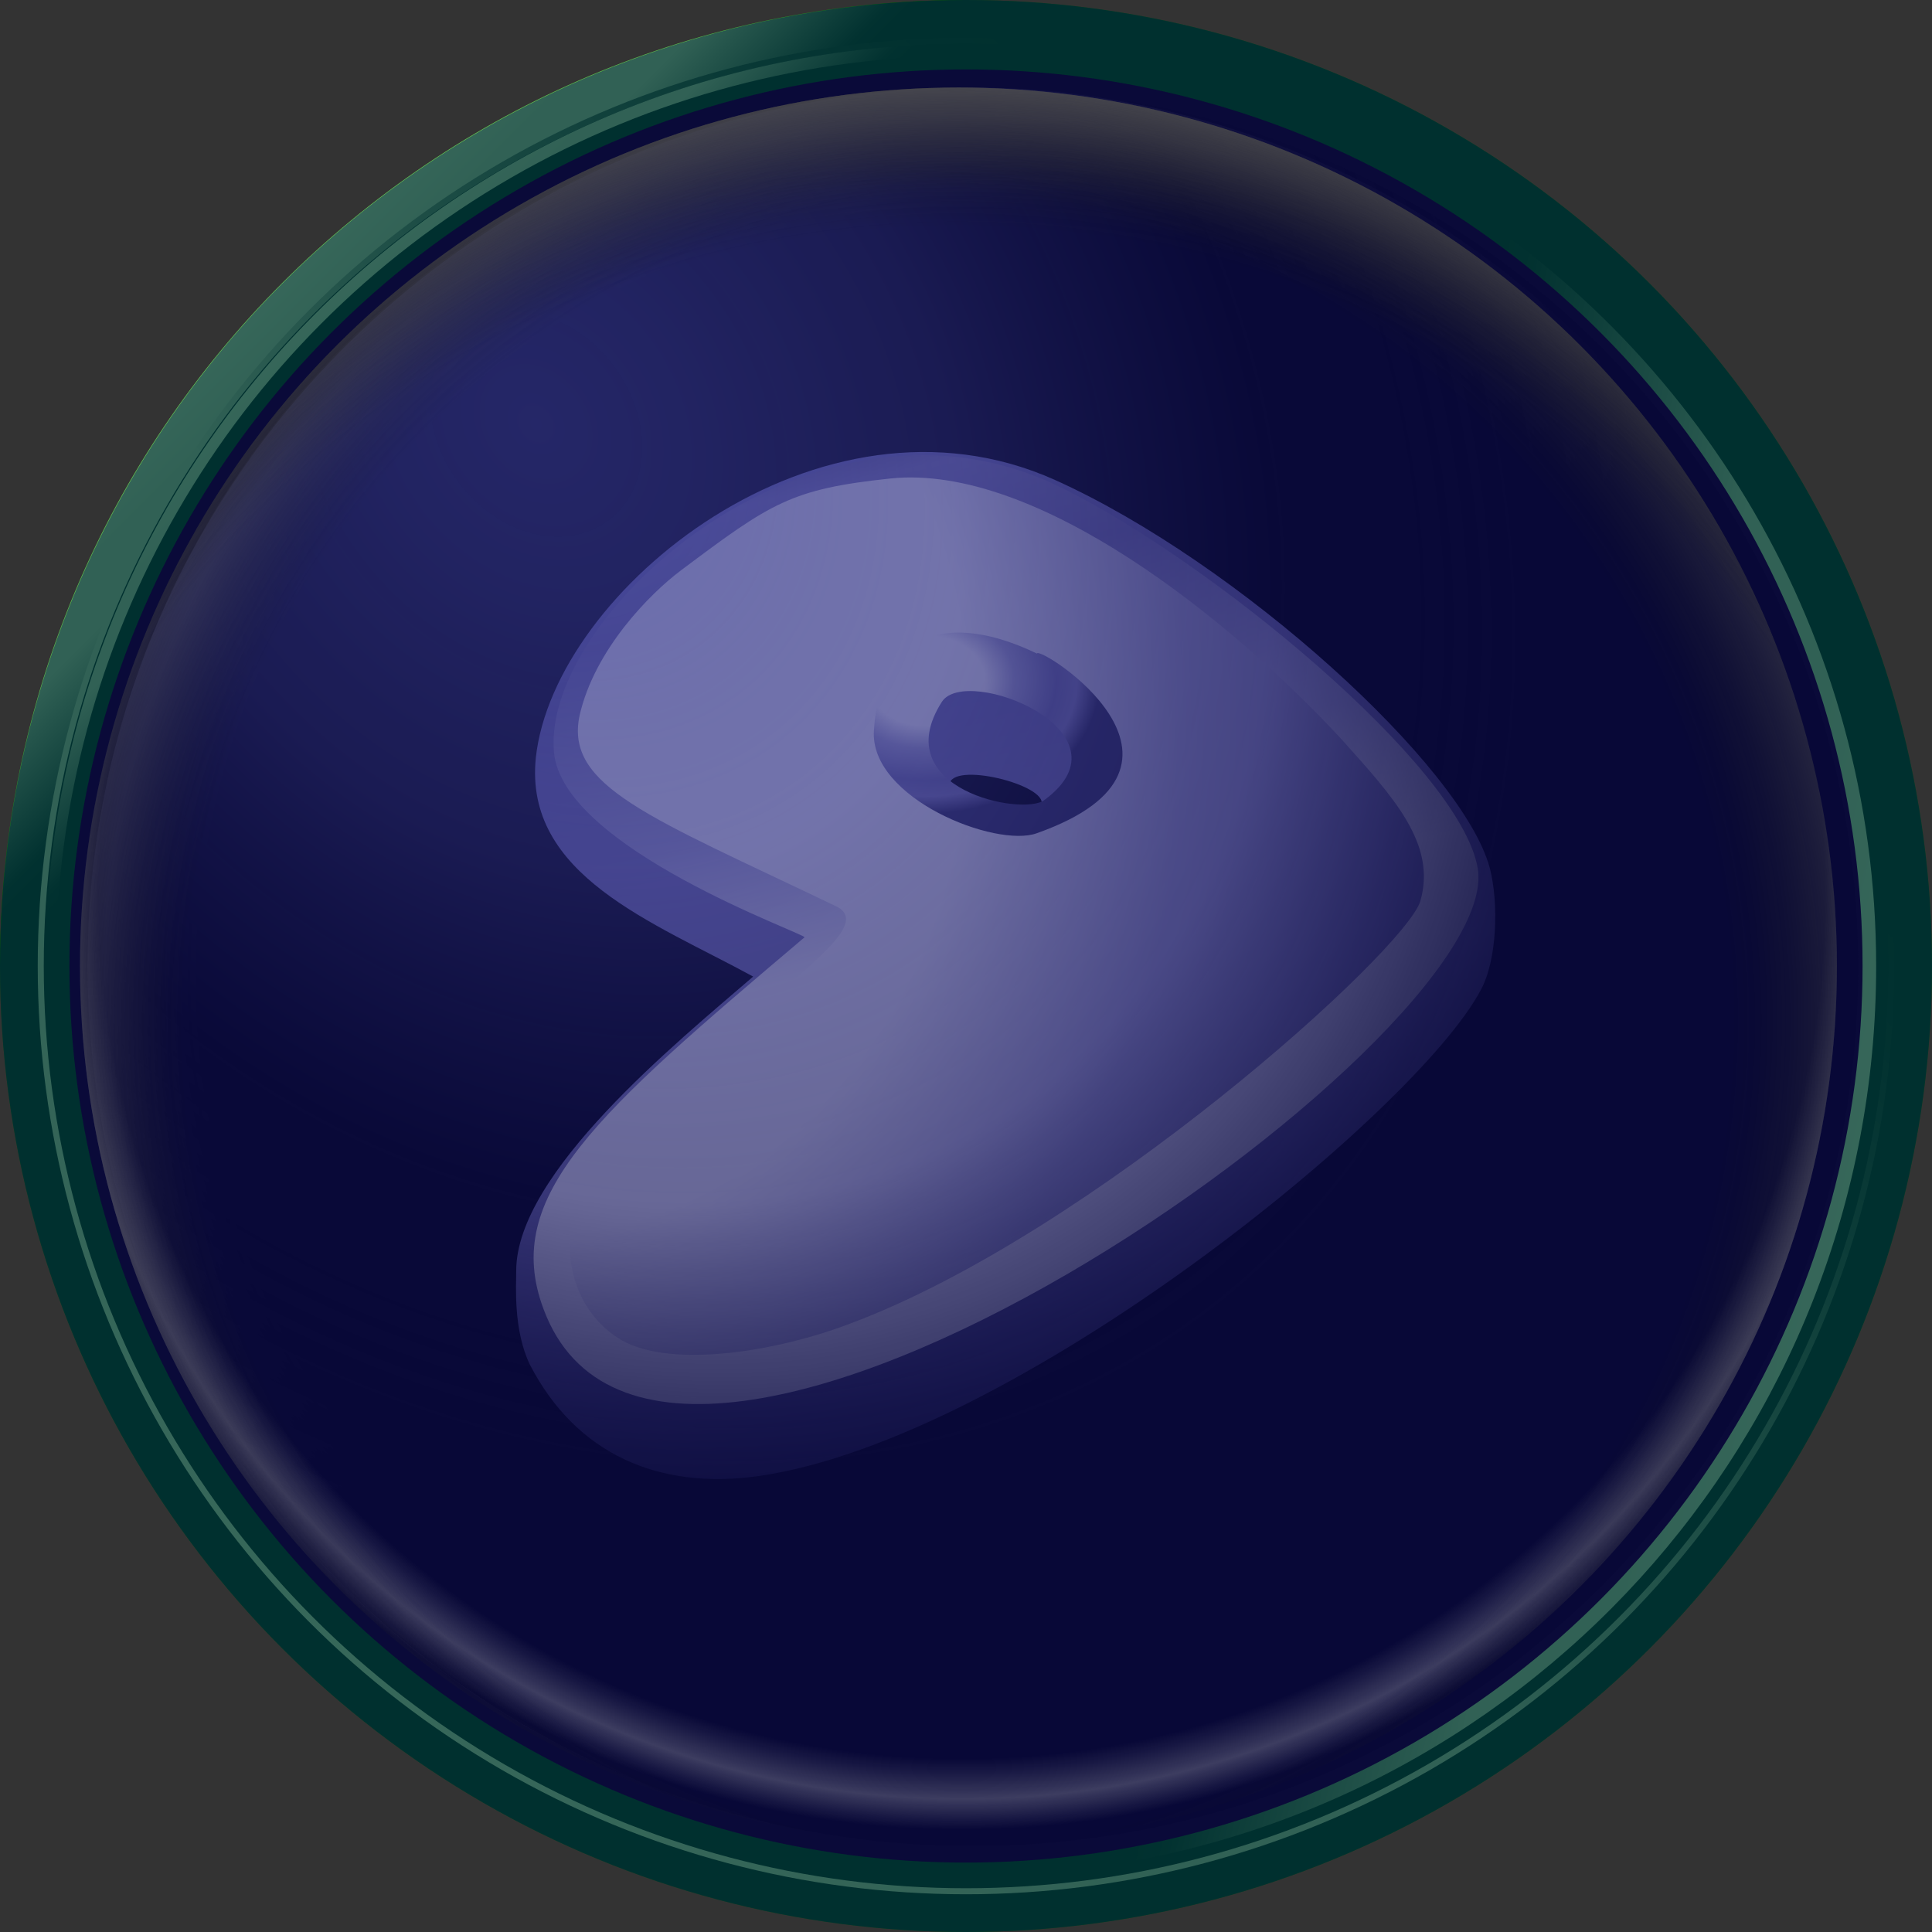 <?xml version="1.0" encoding="utf-8"?>
<!-- Generator: Adobe Illustrator 23.0.1, SVG Export Plug-In . SVG Version: 6.00 Build 0)  -->
<svg version="1.1" id="os_x5F_gentoo" xmlns="http://www.w3.org/2000/svg" xmlns:xlink="http://www.w3.org/1999/xlink" x="0px"
	 y="0px" viewBox="0 0 128 128" style="enable-background:new 0 0 128 128;" xml:space="preserve">
<rect x="0" y="0" width="128" height="128" fill="#333333" stroke="none"/>
<g id="Base_Disc">
	<g>
		<ellipse style="fill:#006000;" cx="64" cy="64" rx="64" ry="64"/>
		
			<linearGradient id="SVGID_1_" gradientUnits="userSpaceOnUse" x1="18.727" y1="-1564.631" x2="31.997" y2="-1577.902" gradientTransform="matrix(1 0 0 -1 0 -1545.89)">
			<stop  offset="0" style="stop-color:#6DCE55"/>
			<stop  offset="0.229" style="stop-color:#62C24C"/>
			<stop  offset="0.402" style="stop-color:#62C24C"/>
			<stop  offset="0.821" style="stop-color:#046403"/>
			<stop  offset="0.889" style="stop-color:#006000"/>
			<stop  offset="1" style="stop-color:#006000"/>
		</linearGradient>
		<path style="fill:url(#SVGID_1_);" d="M0,64C0,28.6,28.6,0,64,0C53.6,10.4,0,64,0,64z"/>
	</g>
	
		<linearGradient id="SVGID_2_" gradientUnits="userSpaceOnUse" x1="20.558" y1="2339.9" x2="107.499" y2="2252.959" gradientTransform="matrix(1 0 0 1 0 -2232.43)">
		<stop  offset="0" style="stop-color:#6DCE55"/>
		<stop  offset="0.229" style="stop-color:#62C24C"/>
		<stop  offset="0.402" style="stop-color:#62C24C"/>
		<stop  offset="0.821" style="stop-color:#046403"/>
		<stop  offset="0.889" style="stop-color:#006000"/>
		<stop  offset="1" style="stop-color:#006000"/>
	</linearGradient>
	<ellipse style="fill:url(#SVGID_2_);" cx="64" cy="64" rx="61.5" ry="61.5"/>
	<g>
		<ellipse style="fill:#006000;" cx="64" cy="64" rx="61.1" ry="61.1"/>
		
			<linearGradient id="SVGID_3_" gradientUnits="userSpaceOnUse" x1="-26.268" y1="-1590.18" x2="-13.622" y2="-1602.826" gradientTransform="matrix(1 0 0 -1 47.1 -1569.39)">
			<stop  offset="0" style="stop-color:#6DCE55"/>
			<stop  offset="0.229" style="stop-color:#62C24C"/>
			<stop  offset="0.402" style="stop-color:#62C24C"/>
			<stop  offset="0.821" style="stop-color:#046403"/>
			<stop  offset="0.889" style="stop-color:#006000"/>
			<stop  offset="1" style="stop-color:#006000"/>
		</linearGradient>
		<path style="fill:url(#SVGID_3_);" d="M3,64C3,30.3,30.3,2.9,64,2.9C54.1,12.9,3,64,3,64z"/>
	</g>
	<ellipse style="fill:#006000;" cx="64" cy="64" rx="60.3" ry="60.3"/>
	
		<linearGradient id="SVGID_4_" gradientUnits="userSpaceOnUse" x1="122.745" y1="-1623.347" x2="82.182" y2="-1613.982" gradientTransform="matrix(1 0 0 -1 0 -1545.89)">
		<stop  offset="0" style="stop-color:#6DCE55"/>
		<stop  offset="0.229" style="stop-color:#62C24C"/>
		<stop  offset="0.402" style="stop-color:#62C24C"/>
		<stop  offset="0.821" style="stop-color:#046403"/>
		<stop  offset="0.889" style="stop-color:#006000"/>
		<stop  offset="1" style="stop-color:#006000"/>
	</linearGradient>
	<path style="fill:url(#SVGID_4_);" d="M95,12.4L70.2,124c30.4-3.1,54.1-28.7,54.1-60C124.3,42.1,112.5,22.9,95,12.4z"/>
	<ellipse id="Black_Fill" style="fill:#141414;" cx="64" cy="64" rx="59.4" ry="59.4"/>
</g>
<g id="Black_Fill_with_Highlights">
	<ellipse id="Black_Fill_2_" style="fill:#141414;" cx="64" cy="64" rx="58.2" ry="58.2"/>
	
		<radialGradient id="SVGID_5_" cx="110.186" cy="2340.073" r="111.936" gradientTransform="matrix(0.572 0 0 0.572 1.055 -1273.781)" gradientUnits="userSpaceOnUse">
		<stop  offset="0" style="stop-color:#141414;stop-opacity:0"/>
		<stop  offset="0.791" style="stop-color:#141414;stop-opacity:0"/>
		<stop  offset="0.892" style="stop-color:#C8C8C8;stop-opacity:0.2"/>
		<stop  offset="1" style="stop-color:#000000;stop-opacity:0"/>
	</radialGradient>
	<ellipse style="fill:url(#SVGID_5_);" cx="64" cy="64" rx="58.2" ry="58.2"/>
</g>
<g id="Icon">
	<g id="Ebene-1">
		<g id="g5680">
			
				<linearGradient id="path2973_1_" gradientUnits="userSpaceOnUse" x1="54.603" y1="70.037" x2="60.758" y2="70.037" gradientTransform="matrix(6.937 36.332 36.332 -6.937 -2894.787 -1624.469)">
				<stop  offset="0" style="stop-color:#FFFFFF"/>
				<stop  offset="0.34" style="stop-color:#FFFFFF"/>
				<stop  offset="0.51" style="stop-color:#B2B7F1"/>
				<stop  offset="0.75" style="stop-color:#7A78AE"/>
				<stop  offset="0.87" style="stop-color:#9390BF"/>
				<stop  offset="1" style="stop-color:#4B4A6E"/>
			</linearGradient>
			<path id="path2973" style="fill-rule:evenodd;clip-rule:evenodd;fill:url(#path2973_1_);" d="M34.2,84.2
				c0-6.5,10.6-15.1,15.7-19.5c-6.6-3.6-15.2-6.7-14.4-14.5c1.2-11.1,18.8-25.4,34.4-18.4c12.2,5.5,27,19,28.8,25.7
				c0.6,2.3,0.5,6.1-0.6,8.1c-4.3,8.1-30.9,29.8-47.9,32.2c-6.5,0.9-12-1.4-15.1-7.4C34,88.1,34.2,85.2,34.2,84.2z M62.9,52
				c0.1-1.6,6.5,0,6.1,1.3C68.6,54.6,62.8,53.9,62.9,52z"/>
			<g id="mid">
				
					<linearGradient id="path2975_1_" gradientUnits="userSpaceOnUse" x1="57.42" y1="70.053" x2="63.577" y2="70.053" gradientTransform="matrix(-2.095 -9.395 -9.395 2.095 847.544 474.601)">
					<stop  offset="0" style="stop-color:#FFFFFF"/>
					<stop  offset="0.34" style="stop-color:#FFFFFF"/>
					<stop  offset="0.51" style="stop-color:#B4B3D5"/>
					<stop  offset="0.75" style="stop-color:#8583B5"/>
					<stop  offset="0.87" style="stop-color:#9390BF"/>
					<stop  offset="1" style="stop-color:#4B4A6E"/>
				</linearGradient>
				<path id="path2975" style="fill-rule:evenodd;clip-rule:evenodd;fill:url(#path2975_1_);" d="M53.3,62.1
					C39.6,73.7,33.2,79.2,36,86.7c7.9,21.5,63.9-17.8,61.9-29.2c-1.2-6.8-17.8-20.4-27.6-25.2c-16.2-8-34.4,8.3-33.6,17.5
					C37.2,56.2,53.5,61.9,53.3,62.1z M51.3,39.5c-4.1,4.5-1.5,13.3,5.3,18c7.9,5.6,20.6,6.6,23.2,2.3c4.7-8-0.4-16.5-8.2-20.3
					C64,35.8,53.8,36.7,51.3,39.5L51.3,39.5z"/>
				
					<radialGradient id="path4976_1_" cx="57.682" cy="81.316" r="6.156" gradientTransform="matrix(1.865 0 0 -1.429 -46.211 161.307)" gradientUnits="userSpaceOnUse">
					<stop  offset="0" style="stop-color:#FFFFFF"/>
					<stop  offset="0.34" style="stop-color:#FFFFFF"/>
					<stop  offset="0.51" style="stop-color:#B4B3D5"/>
					<stop  offset="0.75" style="stop-color:#8583B5"/>
					<stop  offset="0.87" style="stop-color:#9390BF"/>
					<stop  offset="1" style="stop-color:#4B4A6E"/>
				</radialGradient>
				<path id="path4976" style="fill-rule:evenodd;clip-rule:evenodd;fill:url(#path4976_1_);" d="M76.5,50.2c0.6-4.3-6-9-9.9-10.1
					c-3.3-0.9-10.4,0.3-10.9,6.5C54.8,58.2,74.9,62.1,76.5,50.2z M62.4,46.5c-3.7,5.8,5.4,7.6,6.8,6.5C75.3,48.5,64,44,62.4,46.5z"
					/>
			</g>
			
				<radialGradient id="path2977_1_" cx="58.174" cy="68.226" r="6.153" gradientTransform="matrix(-0.256 16.22 13.834 0.218 -893.718 -910.529)" gradientUnits="userSpaceOnUse">
				<stop  offset="0" style="stop-color:#FFFFFF"/>
				<stop  offset="0.34" style="stop-color:#FFFFFF"/>
				<stop  offset="0.51" style="stop-color:#B4B3D5"/>
				<stop  offset="0.75" style="stop-color:#8583B5"/>
				<stop  offset="0.87" style="stop-color:#9390BF"/>
				<stop  offset="1" style="stop-color:#4B4A6E"/>
			</radialGradient>
			<path id="path2977" style="fill-rule:evenodd;clip-rule:evenodd;fill:url(#path2977_1_);" d="M59,31.7c-6.6,0.7-7.9,1.6-13.9,6.1
				c-2,1.5-5.7,5.2-6.7,9.6c-1,4.7,4.6,6.7,16.9,12.6c1.6,0.7,0.5,2.1-2,4.3c-6.3,5.5-14.9,12.1-15.5,17.2c-0.3,2.4,0.5,5.6,3.4,7.3
				c3.4,1.9,10.4,0.7,15.1-1.1c16.1-6,36.8-24.7,37.8-28c1.1-3.8-1.8-6.9-5.2-10.7C81.6,41.1,68.7,30.7,59,31.7z M68.7,55.2
				c-2.7,1-11.1-2.3-10.8-6.8c0.4-6.6,5-7.9,10.8-5.1C68.8,42.7,81.4,50.7,68.7,55.2z"/>
		</g>
	</g>
</g>
<radialGradient id="GreenToBlackHighlight1_1_" cx="61.721" cy="2275.52" r="150.086" gradientTransform="matrix(0.336 0.459 -0.371 0.268 858.996 -610.074)" gradientUnits="userSpaceOnUse">
	<stop  offset="0" style="stop-color:#9CA6FF;stop-opacity:0.4"/>
	<stop  offset="0.147" style="stop-color:#98A1F4;stop-opacity:0.36"/>
	<stop  offset="0.373" style="stop-color:#969DE2;stop-opacity:0.25"/>
	<stop  offset="0.65" style="stop-color:#101010;stop-opacity:0.2"/>
	<stop  offset="0.852" style="stop-color:#101010;stop-opacity:0.7"/>
	<stop  offset="0.999" style="stop-color:#101010"/>
</radialGradient>
<path id="GreenToBlackHighlight1_2_" style="fill:url(#GreenToBlackHighlight1_1_);" d="M64.5,5.8c32.4,0,58.6,26.1,58.6,58.3
	s-26.3,58.2-58.7,58.2C32,122.3,5.7,96.2,5.8,64C5.8,31.8,32.1,5.8,64.5,5.8z"/>
<g id="night_2_">
	<g id="night_3_">
		<g id="night_4_">
			<ellipse style="opacity:0.5;fill:#00005E;" cx="64" cy="64" rx="64" ry="64"/>
		</g>
	</g>
</g>
<g id="TopShadows">
	
		<radialGradient id="Highlights_Lower_Grey_2_" cx="111.8" cy="2337.7" r="111.843" gradientTransform="matrix(0.57 0 0 0.57 0 -1273.155)" gradientUnits="userSpaceOnUse">
		<stop  offset="0" style="stop-color:#141414;stop-opacity:0"/>
		<stop  offset="0.897" style="stop-color:#C8C8C8;stop-opacity:0"/>
		<stop  offset="0.939" style="stop-color:#DCDCDC;stop-opacity:0.25"/>
		<stop  offset="0.971" style="stop-color:#C8C8C8;stop-opacity:0"/>
	</radialGradient>
	<ellipse id="Highlights_Lower_Grey_1_" style="fill:url(#Highlights_Lower_Grey_2_);" cx="63.5" cy="64" rx="58.2" ry="58.2"/>
	
		<radialGradient id="Shadow_Inner_Top_Left_2_" cx="118.3" cy="2352.2" r="133.207" gradientTransform="matrix(0.57 0 0 0.57 0 -1273.155)" gradientUnits="userSpaceOnUse">
		<stop  offset="0.728" style="stop-color:#141414;stop-opacity:0"/>
		<stop  offset="0.979" style="stop-color:#969696"/>
	</radialGradient>
	<ellipse id="Shadow_Inner_Top_Left_1_" style="fill:url(#Shadow_Inner_Top_Left_2_);" cx="63.5" cy="64" rx="58.2" ry="58.2"/>
	
		<radialGradient id="Shadow_Inner_Top_Right_2_" cx="104.3" cy="2352.2" r="133.207" gradientTransform="matrix(0.57 0 0 0.57 0 -1273.155)" gradientUnits="userSpaceOnUse">
		<stop  offset="0.728" style="stop-color:#141414;stop-opacity:0"/>
		<stop  offset="0.979" style="stop-color:#969696"/>
	</radialGradient>
	<ellipse id="Shadow_Inner_Top_Right_1_" style="fill:url(#Shadow_Inner_Top_Right_2_);" cx="63.5" cy="64" rx="58.2" ry="58.2"/>
	
		<radialGradient id="Shadow_Inner_Top_2_" cx="111.3" cy="2375.2" r="162.355" gradientTransform="matrix(0.57 0 0 0.57 0 -1273.155)" gradientUnits="userSpaceOnUse">
		<stop  offset="0.71" style="stop-color:#141414;stop-opacity:0"/>
		<stop  offset="0.871" style="stop-color:#787878"/>
	</radialGradient>
	<ellipse id="Shadow_Inner_Top_1_" style="fill:url(#Shadow_Inner_Top_2_);" cx="63.5" cy="64" rx="58.2" ry="58.2"/>
</g>
</svg>

